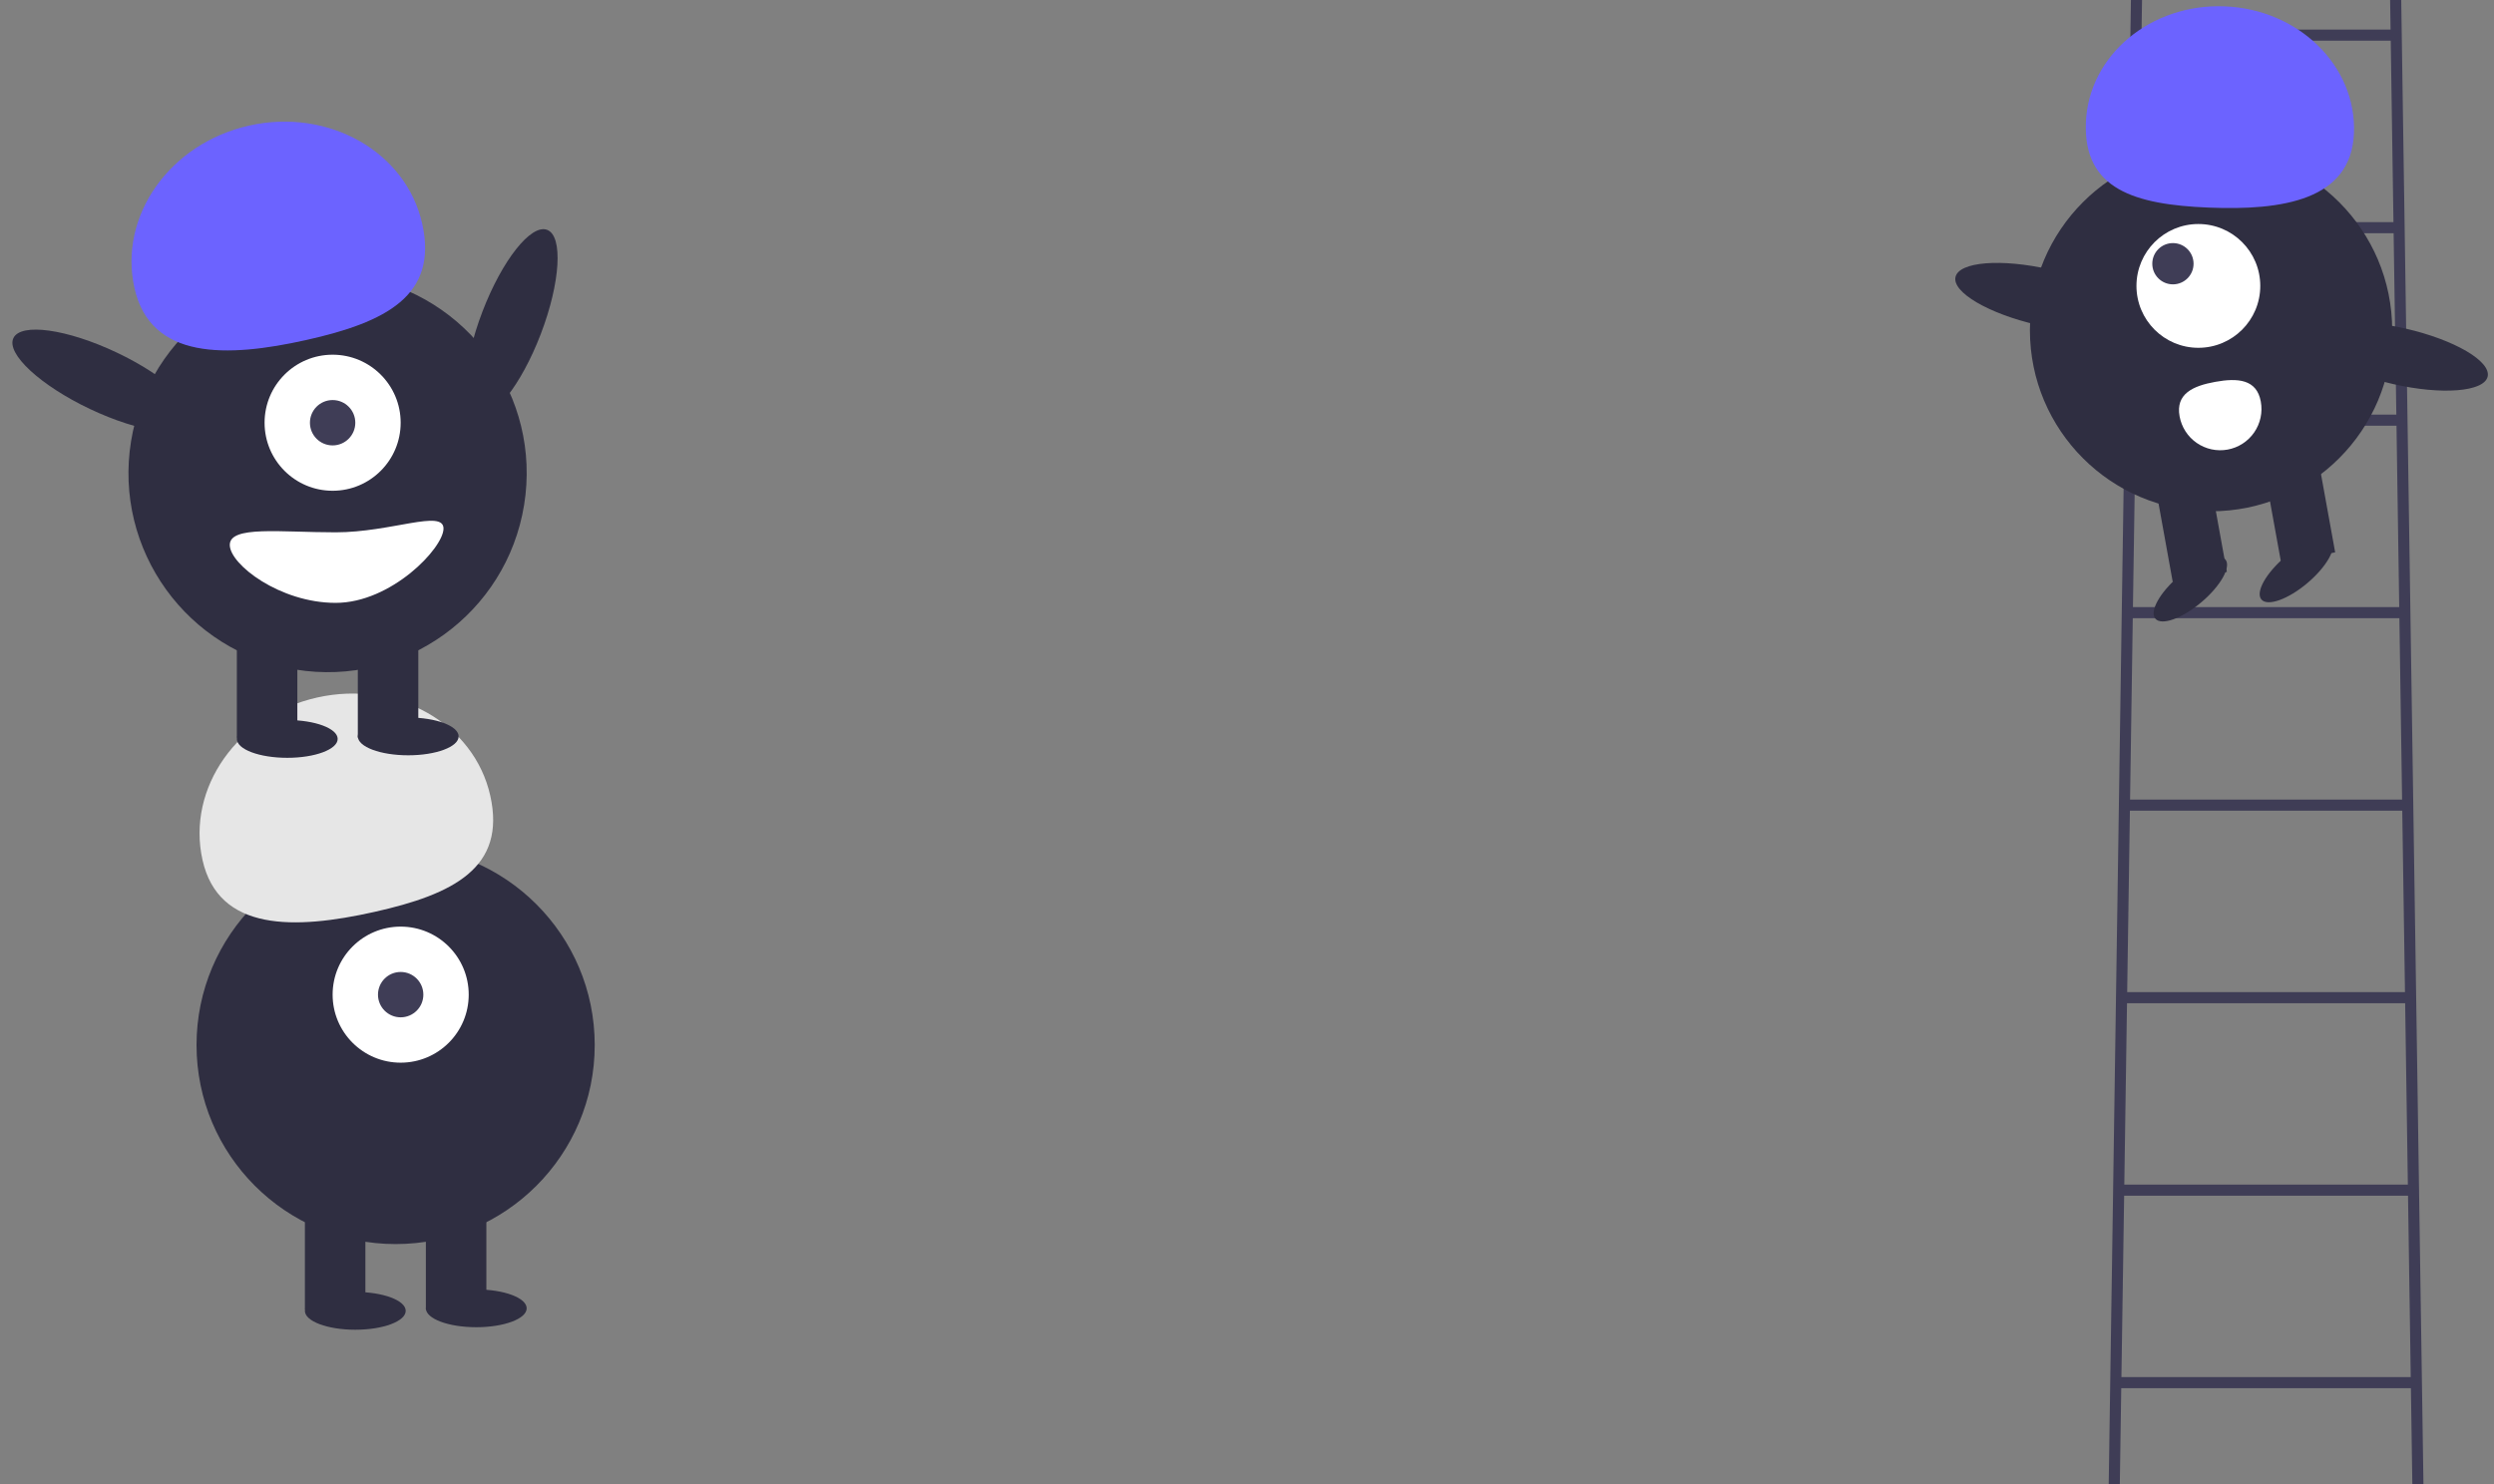 <svg width="650" height="387" viewBox="0 0 650 387" fill="none" xmlns="http://www.w3.org/2000/svg">
<rect x="0" y="0" width="650" height="387" fill="#808080" stroke="none"/>
<g id="Group 8">
<g id="duVienasAntKito">
<path id="Vector" d="M103.111 324.33C131.768 324.33 155 301.099 155 272.441C155 243.783 131.768 220.552 103.111 220.552C74.453 220.552 51.221 243.783 51.221 272.441C51.221 301.099 74.453 324.33 103.111 324.33Z" fill="#2F2E41"/>
<path id="Vector_2" d="M95.229 313.164H79.465V341.408H95.229V313.164Z" fill="#2F2E41"/>
<path id="Vector_3" d="M126.757 313.164H110.993V341.408H126.757V313.164Z" fill="#2F2E41"/>
<path id="Vector_4" d="M92.601 346.662C99.856 346.662 105.738 344.457 105.738 341.736C105.738 339.016 99.856 336.81 92.601 336.81C85.346 336.81 79.465 339.016 79.465 341.736C79.465 344.457 85.346 346.662 92.601 346.662Z" fill="#2F2E41"/>
<path id="Vector_5" d="M124.129 346.006C131.385 346.006 137.266 343.8 137.266 341.08C137.266 338.359 131.385 336.153 124.129 336.153C116.874 336.153 110.993 338.359 110.993 341.08C110.993 343.8 116.874 346.006 124.129 346.006Z" fill="#2F2E41"/>
<path id="Vector_6" d="M104.424 277.039C114.219 277.039 122.159 269.099 122.159 259.305C122.159 249.51 114.219 241.57 104.424 241.57C94.63 241.57 86.69 249.51 86.69 259.305C86.69 269.099 94.63 277.039 104.424 277.039Z" fill="white"/>
<path id="Vector_7" d="M104.424 265.216C107.689 265.216 110.335 262.569 110.335 259.304C110.335 256.04 107.689 253.393 104.424 253.393C101.159 253.393 98.513 256.04 98.513 259.304C98.513 262.569 101.159 265.216 104.424 265.216Z" fill="#3F3D56"/>
<path id="Vector_8" d="M52.777 224.186C48.587 205.422 61.98 186.462 82.691 181.837C103.402 177.212 123.588 188.675 127.778 207.439C131.968 226.202 118.242 233.123 97.531 237.748C76.82 242.372 56.967 242.95 52.777 224.186Z" fill="#E6E6E6"/>
<path id="Vector_9" d="M140.945 87.066C146.061 73.682 146.802 61.529 142.6 59.923C138.398 58.318 130.845 67.866 125.729 81.25C120.613 94.635 119.873 106.787 124.074 108.393C128.276 109.999 135.829 100.451 140.945 87.066Z" fill="#2F2E41"/>
<path id="Vector_10" d="M136.595 131.654C141.186 103.366 121.976 76.713 93.688 72.123C65.4 67.532 38.747 86.743 34.157 115.03C29.567 143.318 48.777 169.971 77.064 174.561C105.352 179.152 132.005 159.941 136.595 131.654Z" fill="#2F2E41"/>
<path id="Vector_11" d="M77.495 164.065H61.731V192.308H77.495V164.065Z" fill="#2F2E41"/>
<path id="Vector_12" d="M109.022 164.065H93.258V192.308H109.022V164.065Z" fill="#2F2E41"/>
<path id="Vector_13" d="M74.868 197.563C82.123 197.563 88.004 195.357 88.004 192.637C88.004 189.916 82.123 187.711 74.868 187.711C67.612 187.711 61.731 189.916 61.731 192.637C61.731 195.357 67.612 197.563 74.868 197.563Z" fill="#2F2E41"/>
<path id="Vector_14" d="M106.395 196.906C113.65 196.906 119.532 194.701 119.532 191.98C119.532 189.26 113.65 187.054 106.395 187.054C99.14 187.054 93.258 189.26 93.258 191.98C93.258 194.701 99.14 196.906 106.395 196.906Z" fill="#2F2E41"/>
<path id="Vector_15" d="M86.69 127.94C96.484 127.94 104.424 120 104.424 110.205C104.424 100.411 96.484 92.471 86.69 92.471C76.896 92.471 68.956 100.411 68.956 110.205C68.956 120 76.896 127.94 86.69 127.94Z" fill="white"/>
<path id="Vector_16" d="M86.69 116.117C89.955 116.117 92.601 113.47 92.601 110.205C92.601 106.941 89.955 104.294 86.69 104.294C83.425 104.294 80.778 106.941 80.778 110.205C80.778 113.47 83.425 116.117 86.69 116.117Z" fill="#3F3D56"/>
<path id="Vector_17" d="M35.042 75.086C30.852 56.322 44.246 37.362 64.957 32.737C85.668 28.113 105.854 39.575 110.044 58.339C114.234 77.103 100.508 84.023 79.797 88.648C59.086 93.272 39.232 93.85 35.042 75.086Z" fill="#6C63FF"/>
<path id="Vector_18" d="M50.374 110.383C52.301 106.319 43.369 98.046 30.422 91.906C17.476 85.766 5.418 84.083 3.49 88.147C1.563 92.211 10.495 100.484 23.442 106.624C36.388 112.764 48.446 114.447 50.374 110.383Z" fill="#2F2E41"/>
<path id="Vector_19" d="M59.888 142.061C59.888 147.14 72.965 157.168 87.475 157.168C101.985 157.168 115.59 142.871 115.59 137.792C115.59 132.714 101.985 138.777 87.475 138.777C72.965 138.777 59.888 136.983 59.888 142.061Z" fill="white"/>
</g>
<g id="ciuvas ant kopieciu">
<path id="Vector_20" d="M628.719 386.998H631.615L625.824 0H622.929L623.044 7.721H558.153L558.268 0H555.373L549.583 386.998H552.478L552.853 361.906H628.344L628.719 386.998ZM624.546 108.089H556.651L557.359 60.8H623.838L624.546 108.089ZM624.589 110.984L625.297 158.273H555.9L556.608 110.984H624.589ZM625.34 161.169L626.048 208.458H555.149L555.857 161.169H625.34ZM626.091 211.353L626.799 258.642H554.398L555.106 211.353H626.091ZM626.842 261.537L627.55 308.826H553.647L554.355 261.537H626.842ZM623.088 10.616L623.795 57.905H557.402L558.109 10.616H623.088ZM552.897 359.01L553.604 311.721H627.593L628.3 359.01H552.897Z" fill="#3F3D56"/>
<path id="Vector_21" d="M576.256 133.295C602.33 133.295 623.467 112.158 623.467 86.085C623.467 60.011 602.33 38.874 576.256 38.874C550.183 38.874 529.046 60.011 529.046 86.085C529.046 112.158 550.183 133.295 576.256 133.295Z" fill="#2F2E41"/>
<path id="Vector_22" d="M604.026 118.711L589.913 121.266L594.491 146.551L608.604 143.996L604.026 118.711Z" fill="#2F2E41"/>
<path id="Vector_23" d="M575.8 123.82L561.687 126.375L566.264 151.661L580.377 149.106L575.8 123.82Z" fill="#2F2E41"/>
<path id="Vector_24" d="M573.756 156.982C578.794 152.716 581.58 147.727 579.98 145.838C578.381 143.949 573 145.876 567.963 150.142C562.926 154.408 560.139 159.397 561.739 161.286C563.339 163.175 568.719 161.248 573.756 156.982Z" fill="#2F2E41"/>
<path id="Vector_25" d="M601.394 151.979C606.432 147.713 609.218 142.724 607.618 140.835C606.019 138.946 600.638 140.873 595.601 145.139C590.564 149.405 587.777 154.394 589.377 156.283C590.977 158.172 596.357 156.245 601.394 151.979Z" fill="#2F2E41"/>
<path id="Vector_26" d="M572.951 90.672C581.863 90.672 589.086 83.448 589.086 74.537C589.086 65.626 581.863 58.401 572.951 58.401C564.04 58.401 556.816 65.626 556.816 74.537C556.816 83.448 564.04 90.672 572.951 90.672Z" fill="white"/>
<path id="Vector_27" d="M566.32 74.131C569.29 74.131 571.698 71.723 571.698 68.753C571.698 65.782 569.29 63.374 566.32 63.374C563.349 63.374 560.941 65.782 560.941 68.753C560.941 71.723 563.349 74.131 566.32 74.131Z" fill="#3F3D56"/>
<path id="Vector_28" d="M613.499 34.725C614.208 17.247 599.145 2.443 579.853 1.659C560.562 0.876 544.347 14.409 543.637 31.887C542.927 49.365 556.337 53.336 575.629 54.12C594.921 54.903 612.789 52.203 613.499 34.725Z" fill="#6C63FF"/>
<path id="Vector_29" d="M555.673 82.758C556.587 78.769 547.027 73.173 534.32 70.261C521.613 67.348 510.57 68.221 509.656 72.21C508.741 76.199 518.301 81.794 531.008 84.707C543.716 87.62 554.758 86.747 555.673 82.758Z" fill="#2F2E41"/>
<path id="Vector_30" d="M648.344 98.168C649.259 94.179 639.699 88.584 626.992 85.671C614.284 82.759 603.242 83.631 602.328 87.621C601.413 91.61 610.973 97.205 623.68 100.118C636.388 103.03 647.43 102.158 648.344 98.168Z" fill="#2F2E41"/>
<path id="Vector_31" d="M589.223 104.69C589.477 106.08 589.455 107.507 589.158 108.889C588.86 110.271 588.293 111.58 587.49 112.743C586.686 113.905 585.661 114.898 584.473 115.664C583.286 116.431 581.959 116.955 580.568 117.208C579.178 117.461 577.751 117.438 576.369 117.14C574.988 116.841 573.679 116.273 572.517 115.468C571.355 114.664 570.363 113.638 569.598 112.449C568.833 111.261 568.309 109.934 568.057 108.543L568.053 108.522C566.995 102.676 571.515 100.608 577.361 99.55C583.207 98.491 588.165 98.844 589.223 104.69Z" fill="white"/>
</g>
</g>
</svg>
